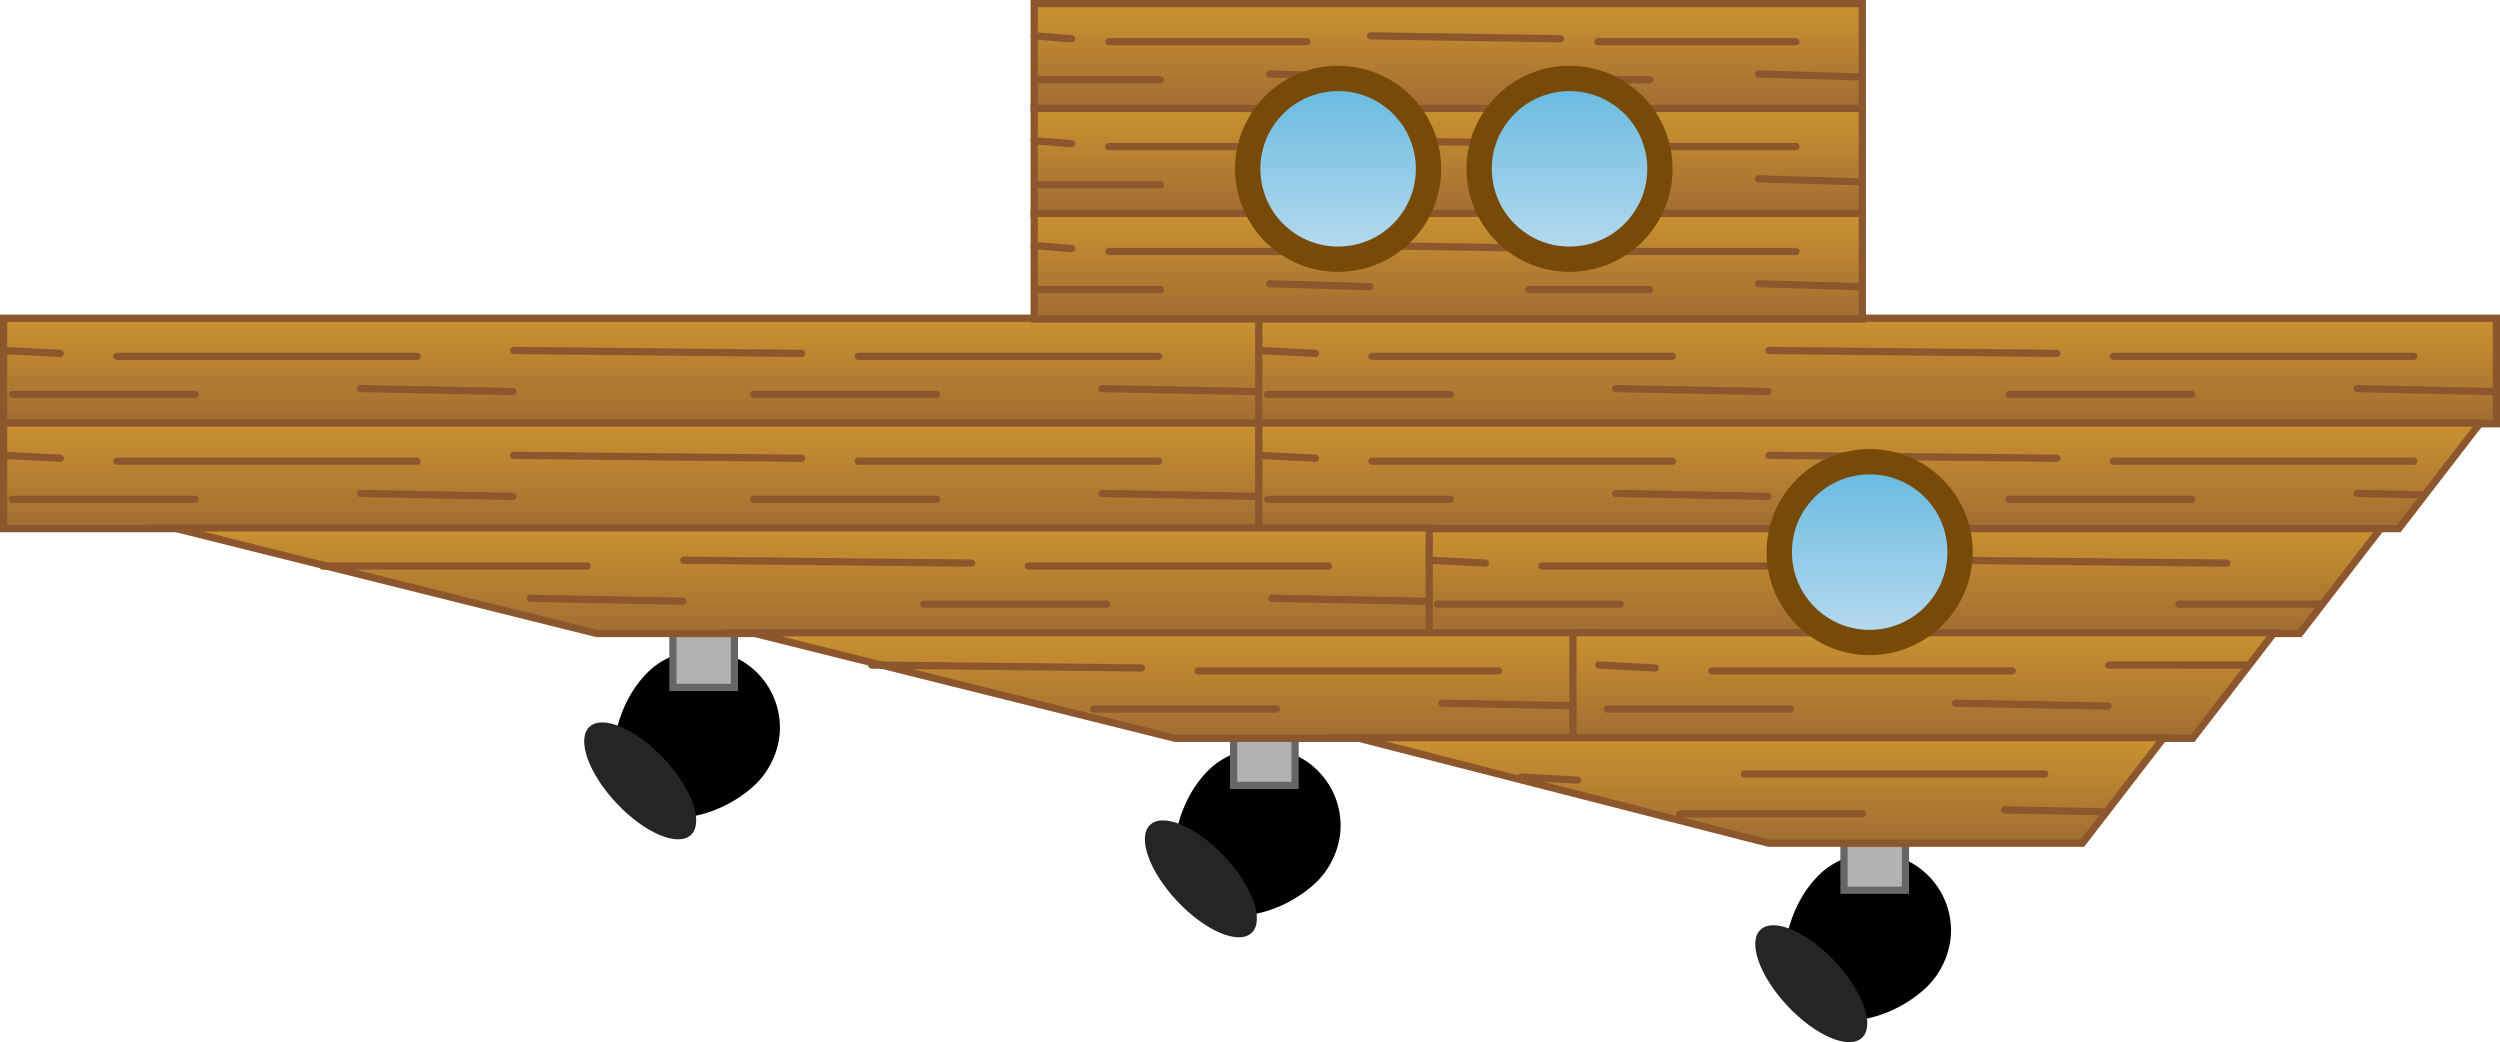 <svg version="1.1" xmlns="http://www.w3.org/2000/svg" xmlns:xlink="http://www.w3.org/1999/xlink" width="691.363" height="288.206" viewBox="0,0,691.363,288.206"><defs><linearGradient x1="429.756" y1="255.811" x2="429.756" y2="285.004" gradientUnits="userSpaceOnUse" id="color-1"><stop offset="0" stop-color="#ca9230"/><stop offset="1" stop-color="#a16d32"/></linearGradient><linearGradient x1="304.459" y1="110.811" x2="304.459" y2="140.004" gradientUnits="userSpaceOnUse" id="color-2"><stop offset="0" stop-color="#ca9230"/><stop offset="1" stop-color="#a16d32"/></linearGradient><linearGradient x1="208.209" y1="131.895" x2="208.209" y2="131.895" gradientUnits="userSpaceOnUse" id="color-3"><stop offset="0" stop-color="#ca9230"/><stop offset="1" stop-color="#a16d32"/></linearGradient><linearGradient x1="237.977" y1="121.353" x2="237.977" y2="121.353" gradientUnits="userSpaceOnUse" id="color-4"><stop offset="0" stop-color="#ca9230"/><stop offset="1" stop-color="#a16d32"/></linearGradient><linearGradient x1="268.937" y1="130.273" x2="268.937" y2="131.084" gradientUnits="userSpaceOnUse" id="color-5"><stop offset="0" stop-color="#ca9230"/><stop offset="1" stop-color="#a16d32"/></linearGradient><linearGradient x1="195.111" y1="119.731" x2="195.111" y2="120.542" gradientUnits="userSpaceOnUse" id="color-6"><stop offset="0" stop-color="#ca9230"/><stop offset="1" stop-color="#a16d32"/></linearGradient><linearGradient x1="343.446" y1="131.895" x2="343.446" y2="131.895" gradientUnits="userSpaceOnUse" id="color-7"><stop offset="0" stop-color="#ca9230"/><stop offset="1" stop-color="#a16d32"/></linearGradient><linearGradient x1="373.215" y1="121.353" x2="373.215" y2="121.353" gradientUnits="userSpaceOnUse" id="color-8"><stop offset="0" stop-color="#ca9230"/><stop offset="1" stop-color="#a16d32"/></linearGradient><linearGradient x1="404.174" y1="130.273" x2="404.174" y2="131.084" gradientUnits="userSpaceOnUse" id="color-9"><stop offset="0" stop-color="#ca9230"/><stop offset="1" stop-color="#a16d32"/></linearGradient><linearGradient x1="309.251" y1="119.731" x2="309.251" y2="120.542" gradientUnits="userSpaceOnUse" id="color-10"><stop offset="0" stop-color="#ca9230"/><stop offset="1" stop-color="#a16d32"/></linearGradient><linearGradient x1="78.574" y1="197.811" x2="78.574" y2="227.004" gradientUnits="userSpaceOnUse" id="color-11"><stop offset="0" stop-color="#ca9230"/><stop offset="1" stop-color="#a16d32"/></linearGradient><linearGradient x1="-67.365" y1="218.895" x2="-67.365" y2="218.895" gradientUnits="userSpaceOnUse" id="color-12"><stop offset="0" stop-color="#ca9230"/><stop offset="1" stop-color="#a16d32"/></linearGradient><linearGradient x1="-22.229" y1="208.353" x2="-22.229" y2="208.353" gradientUnits="userSpaceOnUse" id="color-13"><stop offset="0" stop-color="#ca9230"/><stop offset="1" stop-color="#a16d32"/></linearGradient><linearGradient x1="24.713" y1="217.273" x2="24.713" y2="218.084" gradientUnits="userSpaceOnUse" id="color-14"><stop offset="0" stop-color="#ca9230"/><stop offset="1" stop-color="#a16d32"/></linearGradient><linearGradient x1="-87.225" y1="206.731" x2="-87.225" y2="207.542" gradientUnits="userSpaceOnUse" id="color-15"><stop offset="0" stop-color="#ca9230"/><stop offset="1" stop-color="#a16d32"/></linearGradient><linearGradient x1="137.688" y1="218.895" x2="137.688" y2="218.895" gradientUnits="userSpaceOnUse" id="color-16"><stop offset="0" stop-color="#ca9230"/><stop offset="1" stop-color="#a16d32"/></linearGradient><linearGradient x1="182.824" y1="208.353" x2="182.824" y2="208.353" gradientUnits="userSpaceOnUse" id="color-17"><stop offset="0" stop-color="#ca9230"/><stop offset="1" stop-color="#a16d32"/></linearGradient><linearGradient x1="229.766" y1="217.273" x2="229.766" y2="218.084" gradientUnits="userSpaceOnUse" id="color-18"><stop offset="0" stop-color="#ca9230"/><stop offset="1" stop-color="#a16d32"/></linearGradient><linearGradient x1="85.84" y1="206.731" x2="85.84" y2="207.542" gradientUnits="userSpaceOnUse" id="color-19"><stop offset="0" stop-color="#ca9230"/><stop offset="1" stop-color="#a16d32"/></linearGradient><linearGradient x1="425.692" y1="197.811" x2="425.692" y2="227.004" gradientUnits="userSpaceOnUse" id="color-20"><stop offset="0" stop-color="#ca9230"/><stop offset="1" stop-color="#a16d32"/></linearGradient><linearGradient x1="279.753" y1="218.895" x2="279.753" y2="218.895" gradientUnits="userSpaceOnUse" id="color-21"><stop offset="0" stop-color="#ca9230"/><stop offset="1" stop-color="#a16d32"/></linearGradient><linearGradient x1="324.889" y1="208.353" x2="324.889" y2="208.353" gradientUnits="userSpaceOnUse" id="color-22"><stop offset="0" stop-color="#ca9230"/><stop offset="1" stop-color="#a16d32"/></linearGradient><linearGradient x1="371.831" y1="217.273" x2="371.831" y2="218.084" gradientUnits="userSpaceOnUse" id="color-23"><stop offset="0" stop-color="#ca9230"/><stop offset="1" stop-color="#a16d32"/></linearGradient><linearGradient x1="259.893" y1="206.731" x2="259.893" y2="207.542" gradientUnits="userSpaceOnUse" id="color-24"><stop offset="0" stop-color="#ca9230"/><stop offset="1" stop-color="#a16d32"/></linearGradient><linearGradient x1="484.806" y1="218.895" x2="484.806" y2="218.895" gradientUnits="userSpaceOnUse" id="color-25"><stop offset="0" stop-color="#ca9230"/><stop offset="1" stop-color="#a16d32"/></linearGradient><linearGradient x1="529.942" y1="208.353" x2="529.942" y2="208.353" gradientUnits="userSpaceOnUse" id="color-26"><stop offset="0" stop-color="#ca9230"/><stop offset="1" stop-color="#a16d32"/></linearGradient><linearGradient x1="576.884" y1="217.273" x2="576.884" y2="218.084" gradientUnits="userSpaceOnUse" id="color-27"><stop offset="0" stop-color="#ca9230"/><stop offset="1" stop-color="#a16d32"/></linearGradient><linearGradient x1="432.958" y1="206.731" x2="432.958" y2="207.542" gradientUnits="userSpaceOnUse" id="color-28"><stop offset="0" stop-color="#ca9230"/><stop offset="1" stop-color="#a16d32"/></linearGradient><linearGradient x1="78.574" y1="226.811" x2="78.574" y2="256.004" gradientUnits="userSpaceOnUse" id="color-29"><stop offset="0" stop-color="#ca9230"/><stop offset="1" stop-color="#a16d32"/></linearGradient><linearGradient x1="-67.365" y1="247.895" x2="-67.365" y2="247.895" gradientUnits="userSpaceOnUse" id="color-30"><stop offset="0" stop-color="#ca9230"/><stop offset="1" stop-color="#a16d32"/></linearGradient><linearGradient x1="-22.229" y1="237.353" x2="-22.229" y2="237.353" gradientUnits="userSpaceOnUse" id="color-31"><stop offset="0" stop-color="#ca9230"/><stop offset="1" stop-color="#a16d32"/></linearGradient><linearGradient x1="24.713" y1="246.273" x2="24.713" y2="247.084" gradientUnits="userSpaceOnUse" id="color-32"><stop offset="0" stop-color="#ca9230"/><stop offset="1" stop-color="#a16d32"/></linearGradient><linearGradient x1="-87.225" y1="235.731" x2="-87.225" y2="236.542" gradientUnits="userSpaceOnUse" id="color-33"><stop offset="0" stop-color="#ca9230"/><stop offset="1" stop-color="#a16d32"/></linearGradient><linearGradient x1="137.688" y1="247.895" x2="137.688" y2="247.895" gradientUnits="userSpaceOnUse" id="color-34"><stop offset="0" stop-color="#ca9230"/><stop offset="1" stop-color="#a16d32"/></linearGradient><linearGradient x1="182.824" y1="237.353" x2="182.824" y2="237.353" gradientUnits="userSpaceOnUse" id="color-35"><stop offset="0" stop-color="#ca9230"/><stop offset="1" stop-color="#a16d32"/></linearGradient><linearGradient x1="229.766" y1="246.273" x2="229.766" y2="247.084" gradientUnits="userSpaceOnUse" id="color-36"><stop offset="0" stop-color="#ca9230"/><stop offset="1" stop-color="#a16d32"/></linearGradient><linearGradient x1="85.84" y1="235.731" x2="85.84" y2="236.542" gradientUnits="userSpaceOnUse" id="color-37"><stop offset="0" stop-color="#ca9230"/><stop offset="1" stop-color="#a16d32"/></linearGradient><linearGradient x1="425.692" y1="226.811" x2="425.692" y2="256.004" gradientUnits="userSpaceOnUse" id="color-38"><stop offset="0" stop-color="#ca9230"/><stop offset="1" stop-color="#a16d32"/></linearGradient><linearGradient x1="279.753" y1="247.895" x2="279.753" y2="247.895" gradientUnits="userSpaceOnUse" id="color-39"><stop offset="0" stop-color="#ca9230"/><stop offset="1" stop-color="#a16d32"/></linearGradient><linearGradient x1="324.889" y1="237.353" x2="324.889" y2="237.353" gradientUnits="userSpaceOnUse" id="color-40"><stop offset="0" stop-color="#ca9230"/><stop offset="1" stop-color="#a16d32"/></linearGradient><linearGradient x1="371.831" y1="246.273" x2="371.831" y2="247.084" gradientUnits="userSpaceOnUse" id="color-41"><stop offset="0" stop-color="#ca9230"/><stop offset="1" stop-color="#a16d32"/></linearGradient><linearGradient x1="259.893" y1="235.731" x2="259.893" y2="236.542" gradientUnits="userSpaceOnUse" id="color-42"><stop offset="0" stop-color="#ca9230"/><stop offset="1" stop-color="#a16d32"/></linearGradient><linearGradient x1="484.806" y1="247.895" x2="484.806" y2="247.895" gradientUnits="userSpaceOnUse" id="color-43"><stop offset="0" stop-color="#ca9230"/><stop offset="1" stop-color="#a16d32"/></linearGradient><linearGradient x1="529.942" y1="237.353" x2="529.942" y2="237.353" gradientUnits="userSpaceOnUse" id="color-44"><stop offset="0" stop-color="#ca9230"/><stop offset="1" stop-color="#a16d32"/></linearGradient><linearGradient x1="576.884" y1="246.273" x2="576.884" y2="247.084" gradientUnits="userSpaceOnUse" id="color-45"><stop offset="0" stop-color="#ca9230"/><stop offset="1" stop-color="#a16d32"/></linearGradient><linearGradient x1="576.884" y1="246.273" x2="576.884" y2="247.084" gradientUnits="userSpaceOnUse" id="color-46"><stop offset="0" stop-color="#ca9230"/><stop offset="1" stop-color="#a16d32"/></linearGradient><linearGradient x1="576.884" y1="246.273" x2="576.884" y2="247.084" gradientUnits="userSpaceOnUse" id="color-47"><stop offset="0" stop-color="#ca9230"/><stop offset="1" stop-color="#a16d32"/></linearGradient><linearGradient x1="432.958" y1="235.731" x2="432.958" y2="236.542" gradientUnits="userSpaceOnUse" id="color-48"><stop offset="0" stop-color="#ca9230"/><stop offset="1" stop-color="#a16d32"/></linearGradient><linearGradient x1="125.574" y1="255.811" x2="125.574" y2="285.004" gradientUnits="userSpaceOnUse" id="color-49"><stop offset="0" stop-color="#ca9230"/><stop offset="1" stop-color="#a16d32"/></linearGradient><linearGradient x1="24.771" y1="266.353" x2="24.771" y2="266.353" gradientUnits="userSpaceOnUse" id="color-50"><stop offset="0" stop-color="#ca9230"/><stop offset="1" stop-color="#a16d32"/></linearGradient><linearGradient x1="71.713" y1="275.273" x2="71.713" y2="276.084" gradientUnits="userSpaceOnUse" id="color-51"><stop offset="0" stop-color="#ca9230"/><stop offset="1" stop-color="#a16d32"/></linearGradient><linearGradient x1="184.688" y1="276.895" x2="184.688" y2="276.895" gradientUnits="userSpaceOnUse" id="color-52"><stop offset="0" stop-color="#ca9230"/><stop offset="1" stop-color="#a16d32"/></linearGradient><linearGradient x1="229.824" y1="266.353" x2="229.824" y2="266.353" gradientUnits="userSpaceOnUse" id="color-53"><stop offset="0" stop-color="#ca9230"/><stop offset="1" stop-color="#a16d32"/></linearGradient><linearGradient x1="276.766" y1="275.273" x2="276.766" y2="276.084" gradientUnits="userSpaceOnUse" id="color-54"><stop offset="0" stop-color="#ca9230"/><stop offset="1" stop-color="#a16d32"/></linearGradient><linearGradient x1="132.84" y1="264.731" x2="132.84" y2="265.542" gradientUnits="userSpaceOnUse" id="color-55"><stop offset="0" stop-color="#ca9230"/><stop offset="1" stop-color="#a16d32"/></linearGradient><linearGradient x1="326.753" y1="276.895" x2="326.753" y2="276.895" gradientUnits="userSpaceOnUse" id="color-56"><stop offset="0" stop-color="#ca9230"/><stop offset="1" stop-color="#a16d32"/></linearGradient><linearGradient x1="371.889" y1="266.353" x2="371.889" y2="266.353" gradientUnits="userSpaceOnUse" id="color-57"><stop offset="0" stop-color="#ca9230"/><stop offset="1" stop-color="#a16d32"/></linearGradient><linearGradient x1="418.831" y1="275.273" x2="418.831" y2="276.084" gradientUnits="userSpaceOnUse" id="color-58"><stop offset="0" stop-color="#ca9230"/><stop offset="1" stop-color="#a16d32"/></linearGradient><linearGradient x1="306.893" y1="264.731" x2="306.893" y2="265.542" gradientUnits="userSpaceOnUse" id="color-59"><stop offset="0" stop-color="#ca9230"/><stop offset="1" stop-color="#a16d32"/></linearGradient><linearGradient x1="531.806" y1="284.395" x2="531.806" y2="284.395" gradientUnits="userSpaceOnUse" id="color-60"><stop offset="0" stop-color="#b08b2e"/><stop offset="1" stop-color="#8a6632"/></linearGradient><linearGradient x1="531.806" y1="276.895" x2="531.806" y2="276.895" gradientUnits="userSpaceOnUse" id="color-61"><stop offset="0" stop-color="#ca9230"/><stop offset="1" stop-color="#a16d32"/></linearGradient><linearGradient x1="479.958" y1="264.731" x2="479.958" y2="265.542" gradientUnits="userSpaceOnUse" id="color-62"><stop offset="0" stop-color="#ca9230"/><stop offset="1" stop-color="#a16d32"/></linearGradient><linearGradient x1="172.574" y1="284.811" x2="172.574" y2="314.004" gradientUnits="userSpaceOnUse" id="color-63"><stop offset="0" stop-color="#ca9230"/><stop offset="1" stop-color="#a16d32"/></linearGradient><linearGradient x1="231.688" y1="305.895" x2="231.688" y2="305.895" gradientUnits="userSpaceOnUse" id="color-64"><stop offset="0" stop-color="#ca9230"/><stop offset="1" stop-color="#a16d32"/></linearGradient><linearGradient x1="276.824" y1="295.353" x2="276.824" y2="295.353" gradientUnits="userSpaceOnUse" id="color-65"><stop offset="0" stop-color="#ca9230"/><stop offset="1" stop-color="#a16d32"/></linearGradient><linearGradient x1="323.766" y1="304.273" x2="323.766" y2="305.084" gradientUnits="userSpaceOnUse" id="color-66"><stop offset="0" stop-color="#ca9230"/><stop offset="1" stop-color="#a16d32"/></linearGradient><linearGradient x1="179.84" y1="293.731" x2="179.84" y2="294.542" gradientUnits="userSpaceOnUse" id="color-67"><stop offset="0" stop-color="#ca9230"/><stop offset="1" stop-color="#a16d32"/></linearGradient><linearGradient x1="438.128" y1="284.811" x2="438.128" y2="314.004" gradientUnits="userSpaceOnUse" id="color-68"><stop offset="0" stop-color="#ca9230"/><stop offset="1" stop-color="#a16d32"/></linearGradient><linearGradient x1="373.753" y1="305.895" x2="373.753" y2="305.895" gradientUnits="userSpaceOnUse" id="color-69"><stop offset="0" stop-color="#ca9230"/><stop offset="1" stop-color="#a16d32"/></linearGradient><linearGradient x1="418.889" y1="295.353" x2="418.889" y2="295.353" gradientUnits="userSpaceOnUse" id="color-70"><stop offset="0" stop-color="#ca9230"/><stop offset="1" stop-color="#a16d32"/></linearGradient><linearGradient x1="465.831" y1="304.273" x2="465.831" y2="305.084" gradientUnits="userSpaceOnUse" id="color-71"><stop offset="0" stop-color="#ca9230"/><stop offset="1" stop-color="#a16d32"/></linearGradient><linearGradient x1="353.893" y1="293.731" x2="353.893" y2="294.542" gradientUnits="userSpaceOnUse" id="color-72"><stop offset="0" stop-color="#ca9230"/><stop offset="1" stop-color="#a16d32"/></linearGradient><linearGradient x1="578.806" y1="313.395" x2="578.806" y2="313.395" gradientUnits="userSpaceOnUse" id="color-73"><stop offset="0" stop-color="#b08b2e"/><stop offset="1" stop-color="#8a6632"/></linearGradient><linearGradient x1="526.958" y1="293.731" x2="526.958" y2="294.542" gradientUnits="userSpaceOnUse" id="color-74"><stop offset="0" stop-color="#ca9230"/><stop offset="1" stop-color="#a16d32"/></linearGradient><linearGradient x1="566.692" y1="313.811" x2="566.692" y2="343.004" gradientUnits="userSpaceOnUse" id="color-75"><stop offset="0" stop-color="#ca9230"/><stop offset="1" stop-color="#a16d32"/></linearGradient><linearGradient x1="393.753" y1="334.895" x2="393.753" y2="334.895" gradientUnits="userSpaceOnUse" id="color-76"><stop offset="0" stop-color="#ca9230"/><stop offset="1" stop-color="#a16d32"/></linearGradient><linearGradient x1="427.889" y1="323.853" x2="427.889" y2="323.853" gradientUnits="userSpaceOnUse" id="color-77"><stop offset="0" stop-color="#ca9230"/><stop offset="1" stop-color="#a16d32"/></linearGradient><linearGradient x1="479.331" y1="341.273" x2="479.331" y2="342.084" gradientUnits="userSpaceOnUse" id="color-78"><stop offset="0" stop-color="#b08b2e"/><stop offset="1" stop-color="#8a6632"/></linearGradient><linearGradient x1="479.331" y1="333.773" x2="479.331" y2="334.584" gradientUnits="userSpaceOnUse" id="color-79"><stop offset="0" stop-color="#ca9230"/><stop offset="1" stop-color="#a16d32"/></linearGradient><linearGradient x1="332.393" y1="324.731" x2="332.393" y2="325.542" gradientUnits="userSpaceOnUse" id="color-80"><stop offset="0" stop-color="#ca9230"/><stop offset="1" stop-color="#a16d32"/></linearGradient><linearGradient x1="625.806" y1="342.395" x2="625.806" y2="342.395" gradientUnits="userSpaceOnUse" id="color-81"><stop offset="0" stop-color="#b08b2e"/><stop offset="1" stop-color="#8a6632"/></linearGradient><linearGradient x1="670.942" y1="331.853" x2="670.942" y2="331.853" gradientUnits="userSpaceOnUse" id="color-82"><stop offset="0" stop-color="#b08b2e"/><stop offset="1" stop-color="#8a6632"/></linearGradient><linearGradient x1="717.884" y1="340.773" x2="717.884" y2="341.584" gradientUnits="userSpaceOnUse" id="color-83"><stop offset="0" stop-color="#b08b2e"/><stop offset="1" stop-color="#8a6632"/></linearGradient><linearGradient x1="573.958" y1="322.731" x2="573.958" y2="323.542" gradientUnits="userSpaceOnUse" id="color-84"><stop offset="0" stop-color="#ca9230"/><stop offset="1" stop-color="#a16d32"/></linearGradient><linearGradient x1="304.459" y1="139.811" x2="304.459" y2="169.004" gradientUnits="userSpaceOnUse" id="color-85"><stop offset="0" stop-color="#ca9230"/><stop offset="1" stop-color="#a16d32"/></linearGradient><linearGradient x1="208.209" y1="160.895" x2="208.209" y2="160.895" gradientUnits="userSpaceOnUse" id="color-86"><stop offset="0" stop-color="#ca9230"/><stop offset="1" stop-color="#a16d32"/></linearGradient><linearGradient x1="237.977" y1="150.353" x2="237.977" y2="150.353" gradientUnits="userSpaceOnUse" id="color-87"><stop offset="0" stop-color="#ca9230"/><stop offset="1" stop-color="#a16d32"/></linearGradient><linearGradient x1="268.937" y1="159.273" x2="268.937" y2="160.084" gradientUnits="userSpaceOnUse" id="color-88"><stop offset="0" stop-color="#ca9230"/><stop offset="1" stop-color="#a16d32"/></linearGradient><linearGradient x1="195.111" y1="148.731" x2="195.111" y2="149.542" gradientUnits="userSpaceOnUse" id="color-89"><stop offset="0" stop-color="#ca9230"/><stop offset="1" stop-color="#a16d32"/></linearGradient><linearGradient x1="343.446" y1="160.895" x2="343.446" y2="160.895" gradientUnits="userSpaceOnUse" id="color-90"><stop offset="0" stop-color="#ca9230"/><stop offset="1" stop-color="#a16d32"/></linearGradient><linearGradient x1="373.215" y1="150.353" x2="373.215" y2="150.353" gradientUnits="userSpaceOnUse" id="color-91"><stop offset="0" stop-color="#ca9230"/><stop offset="1" stop-color="#a16d32"/></linearGradient><linearGradient x1="404.174" y1="159.273" x2="404.174" y2="160.084" gradientUnits="userSpaceOnUse" id="color-92"><stop offset="0" stop-color="#ca9230"/><stop offset="1" stop-color="#a16d32"/></linearGradient><linearGradient x1="309.251" y1="148.731" x2="309.251" y2="149.542" gradientUnits="userSpaceOnUse" id="color-93"><stop offset="0" stop-color="#ca9230"/><stop offset="1" stop-color="#a16d32"/></linearGradient><linearGradient x1="304.459" y1="168.811" x2="304.459" y2="198.004" gradientUnits="userSpaceOnUse" id="color-94"><stop offset="0" stop-color="#ca9230"/><stop offset="1" stop-color="#a16d32"/></linearGradient><linearGradient x1="208.209" y1="189.895" x2="208.209" y2="189.895" gradientUnits="userSpaceOnUse" id="color-95"><stop offset="0" stop-color="#ca9230"/><stop offset="1" stop-color="#a16d32"/></linearGradient><linearGradient x1="237.977" y1="179.353" x2="237.977" y2="179.353" gradientUnits="userSpaceOnUse" id="color-96"><stop offset="0" stop-color="#ca9230"/><stop offset="1" stop-color="#a16d32"/></linearGradient><linearGradient x1="268.937" y1="188.273" x2="268.937" y2="189.084" gradientUnits="userSpaceOnUse" id="color-97"><stop offset="0" stop-color="#ca9230"/><stop offset="1" stop-color="#a16d32"/></linearGradient><linearGradient x1="195.111" y1="177.731" x2="195.111" y2="178.542" gradientUnits="userSpaceOnUse" id="color-98"><stop offset="0" stop-color="#ca9230"/><stop offset="1" stop-color="#a16d32"/></linearGradient><linearGradient x1="343.446" y1="189.895" x2="343.446" y2="189.895" gradientUnits="userSpaceOnUse" id="color-99"><stop offset="0" stop-color="#ca9230"/><stop offset="1" stop-color="#a16d32"/></linearGradient><linearGradient x1="373.215" y1="179.353" x2="373.215" y2="179.353" gradientUnits="userSpaceOnUse" id="color-100"><stop offset="0" stop-color="#ca9230"/><stop offset="1" stop-color="#a16d32"/></linearGradient><linearGradient x1="404.174" y1="188.273" x2="404.174" y2="189.084" gradientUnits="userSpaceOnUse" id="color-101"><stop offset="0" stop-color="#ca9230"/><stop offset="1" stop-color="#a16d32"/></linearGradient><linearGradient x1="309.251" y1="177.731" x2="309.251" y2="178.542" gradientUnits="userSpaceOnUse" id="color-102"><stop offset="0" stop-color="#ca9230"/><stop offset="1" stop-color="#a16d32"/></linearGradient><linearGradient x1="421" y1="237.499" x2="421" y2="287.501" gradientUnits="userSpaceOnUse" id="color-103"><stop offset="0" stop-color="#64b9e0"/><stop offset="1" stop-color="#badbee"/></linearGradient><linearGradient x1="274" y1="131.499" x2="274" y2="181.501" gradientUnits="userSpaceOnUse" id="color-104"><stop offset="0" stop-color="#64b9e0"/><stop offset="1" stop-color="#badbee"/></linearGradient><linearGradient x1="338" y1="131.499" x2="338" y2="181.501" gradientUnits="userSpaceOnUse" id="color-105"><stop offset="0" stop-color="#64b9e0"/><stop offset="1" stop-color="#badbee"/></linearGradient></defs><g transform="translate(96.049,-109.811)"><g data-paper-data="{&quot;isPaintingLayer&quot;:true}" fill-rule="nonzero" stroke-linejoin="miter" stroke-miterlimit="10" stroke-dasharray="" stroke-dashoffset="0" style="mix-blend-mode: normal"><g><g stroke="none"><path d="M268.872,323.442c4.06,4.325 5.983,9.892 5.81,15.393c-0.173,5.501 -2.759,11.174 -6.768,14.997c-4.594,4.381 -11.364,8.003 -18.323,8.973c-5.822,0.269 -12.894,-1.034 -17.513,-5.504c-4.035,-3.77 -4.217,-10.475 -3.022,-16.367c1.239,-6.733 4.211,-13.441 9.425,-18.451c3.949,-3.8 9.892,-5.983 15.393,-5.81c5.501,0.173 10.937,2.443 14.997,6.768z" fill="#000000" stroke-width="1" stroke-linecap="round"/><path d="M242.61,346.69c3.872,4.123 6.645,8.55 7.996,12.371c1.353,3.82 1.284,7.035 -0.526,8.735c-1.81,1.7 -5.023,1.565 -8.75,-0.025c-3.728,-1.59 -7.971,-4.636 -11.843,-8.759c-3.872,-4.123 -6.645,-8.55 -7.996,-12.371c-1.353,-3.82 -1.284,-7.035 0.526,-8.735c1.81,-1.7 5.023,-1.565 8.75,0.025c3.728,1.59 7.971,4.636 11.843,8.759z" fill="#252525" stroke-width="0.957" stroke-linecap="butt"/></g><path d="M245.1,300h17v27h-17z" fill="#b2b2b2" stroke="#666666" stroke-width="2" stroke-linecap="butt"/></g><g><g stroke="none"><path d="M437.672,352.442c4.06,4.325 5.983,9.892 5.81,15.393c-0.173,5.501 -2.759,11.174 -6.768,14.997c-4.594,4.381 -11.364,8.003 -18.323,8.973c-5.822,0.269 -12.894,-1.034 -17.513,-5.504c-4.035,-3.77 -4.217,-10.475 -3.022,-16.367c1.239,-6.733 4.211,-13.441 9.425,-18.451c3.949,-3.8 9.892,-5.983 15.393,-5.81c5.501,0.173 10.937,2.443 14.997,6.768z" fill="#000000" stroke-width="1" stroke-linecap="round"/><path d="M411.41,375.69c3.872,4.123 6.645,8.55 7.996,12.371c1.353,3.82 1.284,7.035 -0.526,8.735c-1.81,1.7 -5.023,1.565 -8.75,-0.025c-3.728,-1.59 -7.971,-4.636 -11.843,-8.759c-3.872,-4.123 -6.645,-8.55 -7.996,-12.371c-1.353,-3.82 -1.284,-7.035 0.526,-8.735c1.81,-1.7 5.023,-1.565 8.75,0.025c3.728,1.59 7.971,4.636 11.843,8.759z" fill="#252525" stroke-width="0.957" stroke-linecap="butt"/></g><path d="M413.9,329h17v27h-17z" fill="#b2b2b2" stroke="#666666" stroke-width="2" stroke-linecap="butt"/></g><g><g stroke="none"><path d="M113.814,296.351c4.06,4.325 5.983,9.892 5.81,15.393c-0.173,5.501 -2.759,11.174 -6.768,14.997c-4.594,4.381 -11.364,8.003 -18.323,8.973c-5.822,0.269 -12.894,-1.034 -17.513,-5.504c-4.035,-3.77 -4.217,-10.475 -3.022,-16.367c1.239,-6.733 4.211,-13.441 9.425,-18.451c3.949,-3.8 9.892,-5.983 15.393,-5.81c5.501,0.173 10.937,2.443 14.997,6.768z" fill="#000000" stroke-width="1" stroke-linecap="round"/><path d="M87.552,319.599c3.872,4.123 6.645,8.55 7.996,12.371c1.353,3.82 1.284,7.035 -0.526,8.735c-1.81,1.7 -5.023,1.565 -8.75,-0.025c-3.728,-1.59 -7.971,-4.636 -11.843,-8.759c-3.872,-4.123 -6.645,-8.55 -7.996,-12.371c-1.353,-3.82 -1.284,-7.035 0.526,-8.735c1.81,-1.7 5.023,-1.565 8.75,0.025c3.728,1.59 7.971,4.636 11.843,8.759z" fill="#252525" stroke-width="0.957" stroke-linecap="butt"/></g><path d="M90.042,272.909h17v27h-17z" fill="#b2b2b2" stroke="#666666" stroke-width="2" stroke-linecap="butt"/></g><path d="M298.069,285.004v-29.193h264.373l-22.5,29.193z" fill="url(#color-1)" stroke="#8c572c" stroke-width="2" stroke-linecap="butt"/><g stroke="#8c572c" stroke-width="2"><path d="M189.951,140.004v-29.193h229.016v29.193z" fill="url(#color-2)" stroke-linecap="butt"/><path d="M191.539,131.895h33.341" fill="url(#color-3)" stroke-linecap="round"/><path d="M265.364,121.353h-54.774" fill="url(#color-4)" stroke-linecap="round"/><path d="M282.828,131.084l-27.784,-0.811" fill="url(#color-5)" stroke-linecap="round"/><path d="M200.271,120.542l-10.32,-0.811" fill="url(#color-6)" stroke-linecap="round"/><path d="M326.776,131.895h33.341" fill="url(#color-7)" stroke-linecap="round"/><path d="M400.601,121.353h-54.774" fill="url(#color-8)" stroke-linecap="round"/><path d="M390.282,130.273l27.784,0.811" fill="url(#color-9)" stroke-linecap="round"/><path d="M282.994,119.731l52.514,0.811" fill="url(#color-10)" stroke-linecap="round"/></g><g stroke="#8c572c" stroke-width="2"><path d="M-95.049,227.004v-29.193h347.245v29.193z" fill="url(#color-11)" stroke-linecap="butt"/><path d="M-42.089,218.895h-50.553" fill="url(#color-12)" stroke-linecap="round"/><path d="M-63.754,208.353h83.051" fill="url(#color-13)" stroke-linecap="round"/><path d="M45.776,218.084l-42.127,-0.811" fill="url(#color-14)" stroke-linecap="round"/><path d="M-95.049,206.731l15.647,0.811" fill="url(#color-15)" stroke-linecap="round"/><path d="M162.964,218.895h-50.553" fill="url(#color-16)" stroke-linecap="round"/><path d="M224.349,208.353h-83.051" fill="url(#color-17)" stroke-linecap="round"/><path d="M208.702,217.273l42.127,0.811" fill="url(#color-18)" stroke-linecap="round"/><path d="M46.028,206.731l79.624,0.811" fill="url(#color-19)" stroke-linecap="round"/></g><g stroke="#8c572c" stroke-width="2"><path d="M252.069,227.004v-29.193h342.245v29.193z" fill="url(#color-20)" stroke-linecap="butt"/><path d="M254.477,218.895h50.553" fill="url(#color-21)" stroke-linecap="round"/><path d="M283.364,208.353h83.051" fill="url(#color-22)" stroke-linecap="round"/><path d="M350.767,217.273l42.127,0.811" fill="url(#color-23)" stroke-linecap="round"/><path d="M267.716,207.542l-15.647,-0.811" fill="url(#color-24)" stroke-linecap="round"/><path d="M459.53,218.895h50.553" fill="url(#color-25)" stroke-linecap="round"/><path d="M488.417,208.353h83.051" fill="url(#color-26)" stroke-linecap="round"/><path d="M555.82,217.273l37.127,0.811" fill="url(#color-27)" stroke-linecap="round"/><path d="M393.146,206.731l79.624,0.811" fill="url(#color-28)" stroke-linecap="round"/></g><g stroke="#8c572c" stroke-width="2"><path d="M-95.049,256.004v-29.193h347.245v29.193z" fill="url(#color-29)" stroke-linecap="butt"/><path d="M-92.641,247.895h50.553" fill="url(#color-30)" stroke-linecap="round"/><path d="M-63.754,237.353h83.051" fill="url(#color-31)" stroke-linecap="round"/><path d="M3.649,246.273l42.127,0.811" fill="url(#color-32)" stroke-linecap="round"/><path d="M-95.049,235.731l15.647,0.811" fill="url(#color-33)" stroke-linecap="round"/><path d="M162.964,247.895h-50.553" fill="url(#color-34)" stroke-linecap="round"/><path d="M141.299,237.353h83.051" fill="url(#color-35)" stroke-linecap="round"/><path d="M208.702,246.273l42.127,0.811" fill="url(#color-36)" stroke-linecap="round"/><path d="M125.652,236.542l-79.624,-0.811" fill="url(#color-37)" stroke-linecap="round"/></g><g stroke="#8c572c" stroke-width="2"><path d="M252.069,256.004v-29.193h337.745l-22.5,29.193z" fill="url(#color-38)" stroke-linecap="butt"/><path d="M254.477,247.895h50.553" fill="url(#color-39)" stroke-linecap="round"/><path d="M283.364,237.353h83.051" fill="url(#color-40)" stroke-linecap="round"/><path d="M350.767,246.273l42.127,0.811" fill="url(#color-41)" stroke-linecap="round"/><path d="M252.069,235.731l15.647,0.811" fill="url(#color-42)" stroke-linecap="round"/><path d="M459.53,247.895h50.553" fill="url(#color-43)" stroke-linecap="round"/><path d="M571.467,237.353h-83.051" fill="url(#color-44)" stroke-linecap="round"/><path d="" fill="url(#color-45)" stroke-linecap="round"/><path d="M555.82,246.273l18.265,0.399" fill="url(#color-46)" stroke-linecap="round"/><path d="" fill="url(#color-47)" stroke-linecap="round"/><path d="M393.146,235.731l79.624,0.811" fill="url(#color-48)" stroke-linecap="round"/></g><g stroke="#8c572c" stroke-width="2"><path d="M68.951,285.004l-117,-29.193h347.245v29.193z" fill="url(#color-49)" stroke-linecap="butt"/><path d="M-6.754,266.353h73.051" fill="url(#color-50)" stroke-linecap="round"/><path d="M50.649,275.273l42.127,0.811" fill="url(#color-51)" stroke-linecap="round"/><path d="M159.412,276.895h50.553" fill="url(#color-52)" stroke-linecap="round"/><path d="M271.349,266.353h-83.051" fill="url(#color-53)" stroke-linecap="round"/><path d="M255.702,275.273l42.127,0.811" fill="url(#color-54)" stroke-linecap="round"/><path d="M172.652,265.542l-79.624,-0.811" fill="url(#color-55)" stroke-linecap="round"/></g><path d="M301.477,276.895h50.553" fill="url(#color-56)" stroke="#8c572c" stroke-width="2" stroke-linecap="round"/><path d="M330.364,266.353h83.051" fill="url(#color-57)" stroke="#8c572c" stroke-width="2" stroke-linecap="round"/><path d="M397.767,275.273l42.127,0.811" fill="url(#color-58)" stroke="#8c572c" stroke-width="2" stroke-linecap="round"/><path d="M314.716,265.542l-15.647,-0.811" fill="url(#color-59)" stroke="#8c572c" stroke-width="2" stroke-linecap="round"/><path d="" fill="url(#color-60)" stroke="#75491c" stroke-width="2" stroke-linecap="round"/><path d="M506.53,276.895h39.011" fill="url(#color-61)" stroke="#8c572c" stroke-width="2" stroke-linecap="round"/><path d="M440.146,264.731l79.624,0.811" fill="url(#color-62)" stroke="#8c572c" stroke-width="2" stroke-linecap="round"/><g stroke="#8c572c" stroke-width="2"><path d="M228.951,314.004l-117,-29.193h234.245v29.193z" fill="url(#color-63)" stroke-linecap="butt"/><path d="M256.964,305.895h-50.553" fill="url(#color-64)" stroke-linecap="round"/><path d="M318.349,295.353h-83.051" fill="url(#color-65)" stroke-linecap="round"/><path d="M302.702,304.273l42.127,0.811" fill="url(#color-66)" stroke-linecap="round"/><path d="M145.028,293.731l74.624,0.811" fill="url(#color-67)" stroke-linecap="round"/></g><path d="M338.942,314.004v-29.193h193.873l-22.5,29.193z" fill="url(#color-68)" stroke="#8c572c" stroke-width="2" stroke-linecap="butt"/><path d="M348.477,305.895h50.553" fill="url(#color-69)" stroke="#8c572c" stroke-width="2" stroke-linecap="round"/><path d="M377.364,295.353h83.051" fill="url(#color-70)" stroke="#8c572c" stroke-width="2" stroke-linecap="round"/><path d="M444.767,304.273l42.127,0.811" fill="url(#color-71)" stroke="#8c572c" stroke-width="2" stroke-linecap="round"/><path d="M346.069,293.731l15.647,0.811" fill="url(#color-72)" stroke="#8c572c" stroke-width="2" stroke-linecap="round"/><path d="" fill="url(#color-73)" stroke="#75491c" stroke-width="2" stroke-linecap="round"/><path d="M487.146,293.731l38.658,0.011" fill="url(#color-74)" stroke="#8c572c" stroke-width="2" stroke-linecap="round"/><path d="M393.069,343.004l-114,-29.193h223.245l-22.5,29.193z" fill="url(#color-75)" stroke="#8c572c" stroke-width="2" stroke-linecap="butt"/><path d="M368.477,334.895h50.553" fill="url(#color-76)" stroke="#8c572c" stroke-width="2" stroke-linecap="round"/><path d="M386.364,323.853h83.051" fill="url(#color-77)" stroke="#8c572c" stroke-width="2" stroke-linecap="round"/><path d="" fill="url(#color-78)" stroke="#75491c" stroke-width="2" stroke-linecap="round"/><path d="M485.3,334.294l-27.033,-0.52" fill="url(#color-79)" stroke="#8c572c" stroke-width="2" stroke-linecap="round"/><path d="M340.216,325.542l-15.647,-0.811" fill="url(#color-80)" stroke="#8c572c" stroke-width="2" stroke-linecap="round"/><path d="" fill="url(#color-81)" stroke="#75491c" stroke-width="2" stroke-linecap="round"/><path d="" fill="url(#color-82)" stroke="#75491c" stroke-width="2" stroke-linecap="round"/><path d="" fill="url(#color-83)" stroke="#75491c" stroke-width="2" stroke-linecap="round"/><path d="M534.146,322.731" fill="url(#color-84)" stroke="#8c572c" stroke-width="2" stroke-linecap="round"/><g stroke="#8c572c" stroke-width="2"><path d="M189.951,169.004v-29.193h229.016v29.193z" fill="url(#color-85)" stroke-linecap="butt"/><path d="M191.539,160.895h33.341" fill="url(#color-86)" stroke-linecap="round"/><path d="M265.364,150.353h-54.774" fill="url(#color-87)" stroke-linecap="round"/><path d="M282.828,160.084l-27.784,-0.811" fill="url(#color-88)" stroke-linecap="round"/><path d="M189.951,148.731l10.32,0.811" fill="url(#color-89)" stroke-linecap="round"/><path d="M326.776,160.895h33.341" fill="url(#color-90)" stroke-linecap="round"/><path d="M400.601,150.353h-54.774" fill="url(#color-91)" stroke-linecap="round"/><path d="M390.282,159.273l27.784,0.811" fill="url(#color-92)" stroke-linecap="round"/><path d="M282.994,148.731l52.514,0.811" fill="url(#color-93)" stroke-linecap="round"/></g><g stroke="#8c572c" stroke-width="2"><path d="M189.951,198.004v-29.193h229.016v29.193z" fill="url(#color-94)" stroke-linecap="butt"/><path d="M191.539,189.895h33.341" fill="url(#color-95)" stroke-linecap="round"/><path d="M265.364,179.353h-54.774" fill="url(#color-96)" stroke-linecap="round"/><path d="M282.828,189.084l-27.784,-0.811" fill="url(#color-97)" stroke-linecap="round"/><path d="M200.271,178.542l-10.32,-0.811" fill="url(#color-98)" stroke-linecap="round"/><path d="M326.776,189.895h33.341" fill="url(#color-99)" stroke-linecap="round"/><path d="M400.601,179.353h-54.774" fill="url(#color-100)" stroke-linecap="round"/><path d="M390.282,188.273l27.784,0.811" fill="url(#color-101)" stroke-linecap="round"/><path d="M282.994,177.731l52.514,0.811" fill="url(#color-102)" stroke-linecap="round"/></g><path d="M401.702,246.607c8.777,-10.658 24.533,-12.183 35.191,-3.406c10.658,8.777 12.183,24.533 3.406,35.191c-8.777,10.658 -24.533,12.183 -35.191,3.406c-10.658,-8.777 -12.183,-24.533 -3.406,-35.191z" data-paper-data="{&quot;origPos&quot;:null,&quot;origRot&quot;:0}" fill="url(#color-103)" stroke="#784a08" stroke-width="7" stroke-linecap="butt"/><path d="M254.702,140.607c8.777,-10.658 24.533,-12.183 35.191,-3.406c10.658,8.777 12.183,24.533 3.406,35.191c-8.777,10.658 -24.533,12.183 -35.191,3.406c-10.658,-8.777 -12.183,-24.533 -3.406,-35.191z" data-paper-data="{&quot;origPos&quot;:null,&quot;origRot&quot;:0}" fill="url(#color-104)" stroke="#784a08" stroke-width="7" stroke-linecap="butt"/><path d="M318.702,140.607c8.777,-10.658 24.533,-12.183 35.191,-3.406c10.658,8.777 12.183,24.533 3.406,35.191c-8.777,10.658 -24.533,12.183 -35.191,3.406c-10.658,-8.777 -12.183,-24.533 -3.406,-35.191z" data-paper-data="{&quot;origPos&quot;:null,&quot;origRot&quot;:0}" fill="url(#color-105)" stroke="#784a08" stroke-width="7" stroke-linecap="butt"/></g></g></svg>